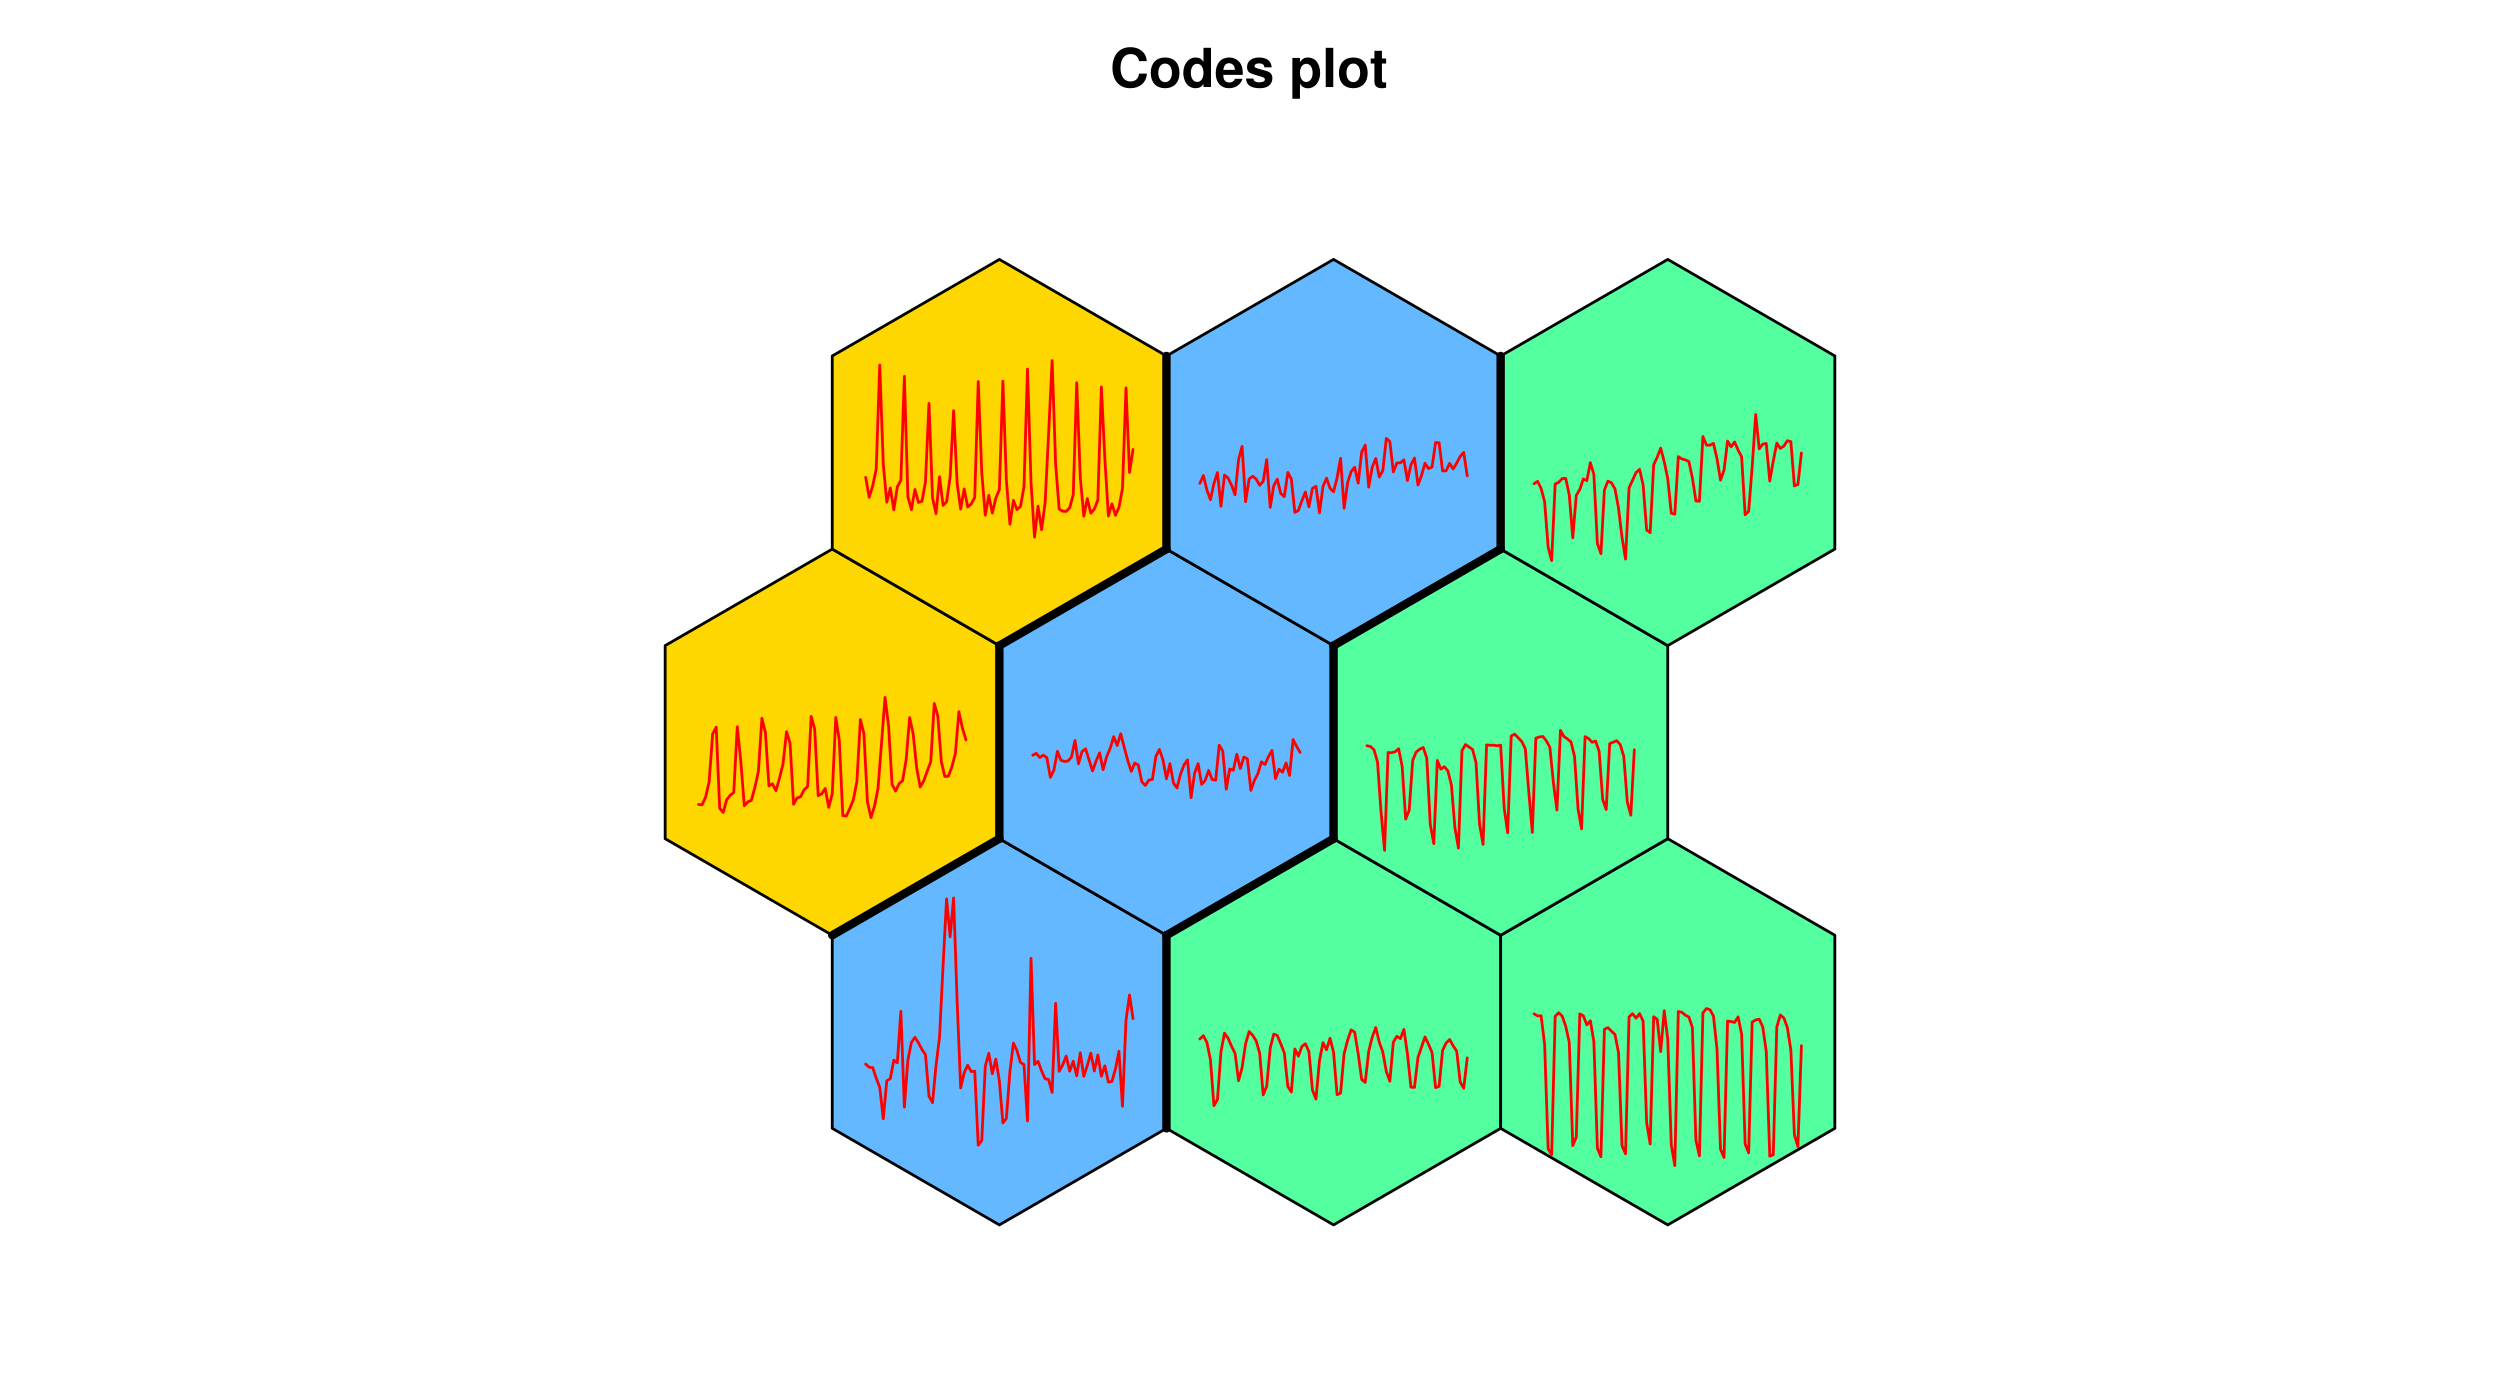 <?xml version="1.0" encoding="UTF-8"?>
<svg xmlns="http://www.w3.org/2000/svg" xmlns:xlink="http://www.w3.org/1999/xlink" width="670pt" height="369pt" viewBox="0 0 670 369" version="1.1">
<defs>
<g>
<symbol overflow="visible" id="glyph0-0">
<path style="stroke:none;" d=""/>
</symbol>
<symbol overflow="visible" id="glyph0-1">
<path style="stroke:none;" d="M 9.828 -6.938 C 9.75 -7.844 9.562 -8.422 9.125 -9.016 C 8.312 -10.078 7.016 -10.672 5.453 -10.672 C 2.484 -10.672 0.641 -8.562 0.641 -5.156 C 0.641 -1.781 2.469 0.328 5.391 0.328 C 8 0.328 9.734 -1.188 9.875 -3.594 L 7.766 -3.594 C 7.641 -2.25 6.781 -1.484 5.453 -1.484 C 3.781 -1.484 2.797 -2.844 2.797 -5.125 C 2.797 -7.453 3.812 -8.828 5.516 -8.828 C 6.266 -8.828 6.891 -8.578 7.297 -8.062 C 7.516 -7.781 7.641 -7.5 7.766 -6.938 Z M 9.828 -6.938 "/>
</symbol>
<symbol overflow="visible" id="glyph0-2">
<path style="stroke:none;" d="M 4.344 -7.906 C 1.953 -7.906 0.5 -6.344 0.5 -3.781 C 0.5 -1.219 1.953 0.328 4.344 0.328 C 6.719 0.328 8.203 -1.234 8.203 -3.734 C 8.203 -6.375 6.766 -7.906 4.344 -7.906 Z M 4.344 -6.281 C 5.453 -6.281 6.188 -5.281 6.188 -3.766 C 6.188 -2.312 5.438 -1.297 4.344 -1.297 C 3.25 -1.297 2.516 -2.312 2.516 -3.781 C 2.516 -5.266 3.25 -6.281 4.344 -6.281 Z M 4.344 -6.281 "/>
</symbol>
<symbol overflow="visible" id="glyph0-3">
<path style="stroke:none;" d="M 5.828 0 L 7.844 0 L 7.844 -10.5 L 5.828 -10.5 L 5.828 -6.766 C 5.328 -7.547 4.656 -7.906 3.688 -7.906 C 1.828 -7.906 0.422 -6.125 0.422 -3.781 C 0.422 -2.719 0.734 -1.656 1.25 -0.906 C 1.781 -0.156 2.734 0.328 3.688 0.328 C 4.656 0.328 5.328 -0.031 5.828 -0.797 Z M 4.141 -6.219 C 5.156 -6.219 5.828 -5.234 5.828 -3.75 C 5.828 -2.328 5.141 -1.359 4.141 -1.359 C 3.125 -1.359 2.438 -2.344 2.438 -3.781 C 2.438 -5.219 3.125 -6.219 4.141 -6.219 Z M 4.141 -6.219 "/>
</symbol>
<symbol overflow="visible" id="glyph0-4">
<path style="stroke:none;" d="M 7.547 -3.25 C 7.562 -3.422 7.562 -3.5 7.562 -3.594 C 7.562 -4.375 7.453 -5.094 7.266 -5.641 C 6.734 -7.062 5.484 -7.906 3.922 -7.906 C 1.688 -7.906 0.312 -6.297 0.312 -3.688 C 0.312 -1.203 1.672 0.328 3.875 0.328 C 5.625 0.328 7.031 -0.656 7.484 -2.188 L 5.484 -2.188 C 5.25 -1.562 4.688 -1.203 3.953 -1.203 C 3.375 -1.203 2.906 -1.453 2.625 -1.891 C 2.438 -2.172 2.359 -2.516 2.328 -3.25 Z M 2.359 -4.594 C 2.5 -5.781 3 -6.375 3.891 -6.375 C 4.391 -6.375 4.859 -6.125 5.141 -5.719 C 5.328 -5.438 5.422 -5.125 5.453 -4.594 Z M 2.359 -4.594 "/>
</symbol>
<symbol overflow="visible" id="glyph0-5">
<path style="stroke:none;" d="M 7.281 -5.266 C 7.25 -6.922 5.984 -7.906 3.891 -7.906 C 1.922 -7.906 0.688 -6.922 0.688 -5.312 C 0.688 -4.797 0.844 -4.344 1.125 -4.047 C 1.391 -3.781 1.641 -3.641 2.391 -3.406 L 4.797 -2.656 C 5.297 -2.5 5.469 -2.328 5.469 -2.016 C 5.469 -1.547 4.906 -1.25 3.969 -1.25 C 3.453 -1.25 3.047 -1.359 2.781 -1.531 C 2.562 -1.688 2.484 -1.844 2.391 -2.266 L 0.422 -2.266 C 0.469 -0.562 1.734 0.328 4.094 0.328 C 5.172 0.328 6 0.094 6.562 -0.359 C 7.141 -0.828 7.484 -1.547 7.484 -2.312 C 7.484 -3.312 6.984 -3.969 5.969 -4.266 L 3.422 -5 C 2.859 -5.172 2.703 -5.281 2.703 -5.609 C 2.703 -6.031 3.172 -6.328 3.875 -6.328 C 4.844 -6.328 5.312 -5.984 5.328 -5.266 Z M 7.281 -5.266 "/>
</symbol>
<symbol overflow="visible" id="glyph0-6">
<path style="stroke:none;" d=""/>
</symbol>
<symbol overflow="visible" id="glyph0-7">
<path style="stroke:none;" d="M 2.859 -7.781 L 0.828 -7.781 L 0.828 3.141 L 2.859 3.141 L 2.859 -0.922 C 3.344 -0.062 4.031 0.344 5.016 0.344 C 6.891 0.344 8.266 -1.406 8.266 -3.781 C 8.266 -4.875 7.953 -5.969 7.438 -6.688 C 6.922 -7.422 5.953 -7.906 5.016 -7.906 C 4.031 -7.906 3.344 -7.484 2.859 -6.625 Z M 4.547 -6.219 C 5.578 -6.219 6.25 -5.234 6.25 -3.75 C 6.25 -2.328 5.547 -1.344 4.547 -1.344 C 3.547 -1.344 2.859 -2.312 2.859 -3.781 C 2.859 -5.234 3.547 -6.219 4.547 -6.219 Z M 4.547 -6.219 "/>
</symbol>
<symbol overflow="visible" id="glyph0-8">
<path style="stroke:none;" d="M 2.984 -10.5 L 0.969 -10.5 L 0.969 0 L 2.984 0 Z M 2.984 -10.5 "/>
</symbol>
<symbol overflow="visible" id="glyph0-9">
<path style="stroke:none;" d="M 4.344 -7.625 L 3.219 -7.625 L 3.219 -9.703 L 1.203 -9.703 L 1.203 -7.625 L 0.203 -7.625 L 0.203 -6.281 L 1.203 -6.281 L 1.203 -1.5 C 1.203 -0.281 1.844 0.328 3.172 0.328 C 3.609 0.328 3.969 0.281 4.344 0.172 L 4.344 -1.234 C 4.141 -1.203 4.016 -1.203 3.875 -1.203 C 3.344 -1.203 3.219 -1.359 3.219 -2.047 L 3.219 -6.281 L 4.344 -6.281 Z M 4.344 -7.625 "/>
</symbol>
</g>
</defs>
<g id="surface6298">
<rect x="0" y="0" width="670" height="369" style="fill:rgb(100%,100%,100%);fill-opacity:1;stroke:none;"/>
<g style="fill:rgb(0%,0%,0%);fill-opacity:1;">
  <use xlink:href="#glyph0-1" x="297.5" y="23.315"/>
  <use xlink:href="#glyph0-2" x="307.901" y="23.315"/>
  <use xlink:href="#glyph0-3" x="316.703" y="23.315"/>
  <use xlink:href="#glyph0-4" x="325.505" y="23.315"/>
  <use xlink:href="#glyph0-5" x="333.515" y="23.315"/>
  <use xlink:href="#glyph0-6" x="341.524" y="23.315"/>
  <use xlink:href="#glyph0-7" x="345.529" y="23.315"/>
  <use xlink:href="#glyph0-8" x="354.331" y="23.315"/>
  <use xlink:href="#glyph0-2" x="358.336" y="23.315"/>
  <use xlink:href="#glyph0-9" x="367.138" y="23.315"/>
</g>
<path style="fill-rule:nonzero;fill:rgb(38.824%,72.157%,100%);fill-opacity:1;stroke-width:0.75;stroke-linecap:round;stroke-linejoin:round;stroke:rgb(0%,0%,0%);stroke-opacity:1;stroke-miterlimit:10;" d="M 223.043 302.398 L 223.043 250.648 L 267.828 224.773 L 312.609 250.648 L 312.609 302.398 L 267.828 328.273 Z M 223.043 302.398 "/>
<path style="fill-rule:nonzero;fill:rgb(32.941%,100%,62.353%);fill-opacity:1;stroke-width:0.75;stroke-linecap:round;stroke-linejoin:round;stroke:rgb(0%,0%,0%);stroke-opacity:1;stroke-miterlimit:10;" d="M 312.609 302.398 L 312.609 250.648 L 357.391 224.773 L 402.172 250.648 L 402.172 302.398 L 357.391 328.273 Z M 312.609 302.398 "/>
<path style="fill-rule:nonzero;fill:rgb(32.941%,100%,62.353%);fill-opacity:1;stroke-width:0.75;stroke-linecap:round;stroke-linejoin:round;stroke:rgb(0%,0%,0%);stroke-opacity:1;stroke-miterlimit:10;" d="M 402.172 302.398 L 402.172 250.648 L 446.957 224.773 L 491.738 250.648 L 491.738 302.398 L 446.957 328.273 Z M 402.172 302.398 "/>
<path style="fill-rule:nonzero;fill:rgb(100%,84.314%,0%);fill-opacity:1;stroke-width:0.75;stroke-linecap:round;stroke-linejoin:round;stroke:rgb(0%,0%,0%);stroke-opacity:1;stroke-miterlimit:10;" d="M 178.262 224.773 L 178.262 173.023 L 223.043 147.148 L 267.828 173.023 L 267.828 224.773 L 223.043 250.648 Z M 178.262 224.773 "/>
<path style="fill-rule:nonzero;fill:rgb(38.824%,72.157%,100%);fill-opacity:1;stroke-width:0.75;stroke-linecap:round;stroke-linejoin:round;stroke:rgb(0%,0%,0%);stroke-opacity:1;stroke-miterlimit:10;" d="M 267.828 224.773 L 267.828 173.023 L 312.609 147.148 L 357.391 173.023 L 357.391 224.773 L 312.609 250.648 Z M 267.828 224.773 "/>
<path style="fill-rule:nonzero;fill:rgb(32.941%,100%,62.353%);fill-opacity:1;stroke-width:0.75;stroke-linecap:round;stroke-linejoin:round;stroke:rgb(0%,0%,0%);stroke-opacity:1;stroke-miterlimit:10;" d="M 357.391 224.773 L 357.391 173.023 L 402.172 147.148 L 446.957 173.023 L 446.957 224.773 L 402.172 250.648 Z M 357.391 224.773 "/>
<path style="fill-rule:nonzero;fill:rgb(100%,84.314%,0%);fill-opacity:1;stroke-width:0.75;stroke-linecap:round;stroke-linejoin:round;stroke:rgb(0%,0%,0%);stroke-opacity:1;stroke-miterlimit:10;" d="M 223.043 147.148 L 223.043 95.398 L 267.828 69.523 L 312.609 95.398 L 312.609 147.148 L 267.828 173.023 Z M 223.043 147.148 "/>
<path style="fill-rule:nonzero;fill:rgb(38.824%,72.157%,100%);fill-opacity:1;stroke-width:0.75;stroke-linecap:round;stroke-linejoin:round;stroke:rgb(0%,0%,0%);stroke-opacity:1;stroke-miterlimit:10;" d="M 312.609 147.148 L 312.609 95.398 L 357.391 69.523 L 402.172 95.398 L 402.172 147.148 L 357.391 173.023 Z M 312.609 147.148 "/>
<path style="fill-rule:nonzero;fill:rgb(32.941%,100%,62.353%);fill-opacity:1;stroke-width:0.75;stroke-linecap:round;stroke-linejoin:round;stroke:rgb(0%,0%,0%);stroke-opacity:1;stroke-miterlimit:10;" d="M 402.172 147.148 L 402.172 95.398 L 446.957 69.523 L 491.738 95.398 L 491.738 147.148 L 446.957 173.023 Z M 402.172 147.148 "/>
<path style="fill:none;stroke-width:0.75;stroke-linecap:round;stroke-linejoin:round;stroke:rgb(100%,0%,0%);stroke-opacity:1;stroke-miterlimit:10;" d="M 232 285.176 L 232.941 286.027 L 233.887 286.113 L 234.828 288.957 L 235.77 291.379 L 236.715 299.801 L 237.656 289.668 L 238.602 289.051 L 239.543 284.133 L 240.484 284.809 L 241.43 271.035 L 242.371 296.699 L 243.312 284.066 L 244.258 279.379 L 245.199 277.992 L 246.141 279.461 L 247.086 281.266 L 248.027 282.645 L 248.969 293.793 L 249.914 295.5 L 250.855 285.598 L 251.797 277.914 L 252.742 258.805 L 253.684 240.906 L 254.629 251.059 L 255.57 240.672 L 256.512 268.316 L 257.457 291.574 L 258.398 287.52 L 259.34 285.496 L 260.285 287.176 L 261.227 287.09 L 262.168 306.914 L 263.113 305.688 L 264.055 285.75 L 264.996 282.281 L 265.941 287.742 L 266.883 283.852 L 267.828 289.688 L 268.77 300.938 L 269.711 299.727 L 270.656 287.207 L 271.598 279.57 L 272.539 281.543 L 273.484 284.75 L 274.426 285.297 L 275.367 300.414 L 276.312 256.832 L 277.254 285.316 L 278.195 284.434 L 279.141 286.984 L 280.082 289.117 L 281.023 289.285 L 281.969 292.766 L 282.91 268.902 L 283.855 287.098 L 284.797 285.41 L 285.738 283.043 L 286.684 287.059 L 287.625 284.41 L 288.566 288.312 L 289.512 282.148 L 290.453 288.445 L 291.395 285.586 L 292.34 282.25 L 293.281 287.008 L 294.223 282.738 L 295.168 288.414 L 296.109 285.645 L 297.051 290 L 297.996 289.832 L 298.938 286.496 L 299.883 281.754 L 300.824 296.477 L 301.766 273.465 L 302.711 266.672 L 303.652 272.992 "/>
<path style="fill:none;stroke-width:0.75;stroke-linecap:round;stroke-linejoin:round;stroke:rgb(100%,0%,0%);stroke-opacity:1;stroke-miterlimit:10;" d="M 321.566 278.441 L 322.508 277.578 L 323.449 279.379 L 324.395 284.004 L 325.336 296.316 L 326.277 294.695 L 327.223 281.859 L 328.164 276.891 L 329.109 278.215 L 330.051 280.387 L 330.992 282.281 L 331.938 289.617 L 332.879 286.109 L 333.82 279.723 L 334.766 276.465 L 335.707 277.461 L 336.648 278.938 L 337.594 282.277 L 338.535 293.43 L 339.477 291.113 L 340.422 280.875 L 341.363 277.141 L 342.305 277.508 L 343.25 279.75 L 344.191 282.156 L 345.137 291.168 L 346.078 292.672 L 347.02 281.121 L 347.965 283.062 L 348.906 280.449 L 349.848 279.715 L 350.793 281.816 L 351.734 292.156 L 352.676 294.539 L 353.621 284.23 L 354.562 279.441 L 355.504 281.332 L 356.449 278.266 L 357.391 282.008 L 358.336 293.387 L 359.277 292.949 L 360.219 282.414 L 361.164 278.77 L 362.105 275.992 L 363.047 276.621 L 363.992 282.387 L 364.934 289.324 L 365.875 290.09 L 366.82 281.715 L 367.762 277.938 L 368.703 275.375 L 369.648 279.328 L 370.59 281.914 L 371.531 287.16 L 372.477 289.77 L 373.418 279.285 L 374.363 277.73 L 375.305 278.359 L 376.246 275.898 L 377.191 282.418 L 378.133 291.355 L 379.074 291.426 L 380.02 283.375 L 380.961 280.637 L 381.902 277.887 L 382.848 279.867 L 383.789 282.062 L 384.73 291.484 L 385.676 291.141 L 386.617 281.492 L 387.559 279.527 L 388.504 278.59 L 389.445 280.277 L 390.391 281.688 L 391.332 289.965 L 392.273 291.656 L 393.219 283.535 "/>
<path style="fill:none;stroke-width:0.75;stroke-linecap:round;stroke-linejoin:round;stroke:rgb(100%,0%,0%);stroke-opacity:1;stroke-miterlimit:10;" d="M 411.129 271.711 L 412.074 272.258 L 413.016 272.238 L 413.957 279.848 L 414.902 307.891 L 415.844 309.445 L 416.785 272.359 L 417.73 271.418 L 418.672 272.328 L 419.617 275.066 L 420.559 279.309 L 421.5 307.016 L 422.445 304.754 L 423.387 271.727 L 424.328 272.211 L 425.273 274.664 L 426.215 273.574 L 427.156 279.121 L 428.102 307.777 L 429.043 310 L 429.984 275.859 L 430.93 275.406 L 431.871 276.375 L 432.812 277.234 L 433.758 282.102 L 434.699 307.031 L 435.645 309.23 L 436.586 272.508 L 437.527 271.668 L 438.473 272.867 L 439.414 271.656 L 440.355 273.617 L 441.301 300.867 L 442.242 306.574 L 443.184 272.477 L 444.129 273.219 L 445.07 281.82 L 446.012 270.875 L 446.957 278.504 L 447.898 306.781 L 448.844 312.379 L 449.785 271.086 L 450.727 271.285 L 451.672 272.078 L 452.613 272.543 L 453.555 275.352 L 454.5 305.57 L 455.441 309.766 L 456.383 271.41 L 457.328 270.289 L 458.27 270.598 L 459.211 272.309 L 460.156 281.137 L 461.098 307.996 L 462.039 310.203 L 462.984 273.629 L 463.926 273.777 L 464.871 274.008 L 465.812 272.523 L 466.754 277.148 L 467.699 306.578 L 468.641 308.969 L 469.582 273.938 L 470.527 273.328 L 471.469 273.148 L 472.41 275.191 L 473.355 281.738 L 474.297 309.875 L 475.238 309.465 L 476.184 275.219 L 477.125 272.012 L 478.066 272.801 L 479.012 275.395 L 479.953 281.449 L 480.898 304.102 L 481.84 307.285 L 482.781 280.25 "/>
<path style="fill:none;stroke-width:0.75;stroke-linecap:round;stroke-linejoin:round;stroke:rgb(100%,0%,0%);stroke-opacity:1;stroke-miterlimit:10;" d="M 187.219 215.602 L 188.16 215.68 L 189.102 213.613 L 190.047 209.504 L 190.988 196.707 L 191.934 194.891 L 192.875 216.617 L 193.816 217.73 L 194.762 214.305 L 195.703 213.113 L 196.645 212.371 L 197.59 194.781 L 198.531 204.035 L 199.473 215.918 L 200.418 214.91 L 201.359 214.5 L 202.301 211.023 L 203.246 206.777 L 204.188 192.496 L 205.129 196.301 L 206.074 210.621 L 207.016 210.055 L 207.961 211.895 L 208.902 208.516 L 209.844 204.75 L 210.789 196.102 L 211.73 199.18 L 212.672 215.547 L 213.617 213.84 L 214.559 213.516 L 215.5 211.664 L 216.445 210.781 L 217.387 192.004 L 218.328 195.348 L 219.273 213.238 L 220.215 212.734 L 221.156 211.309 L 222.102 216.367 L 223.043 212.676 L 223.988 192.281 L 224.93 198.41 L 225.871 218.582 L 226.816 218.672 L 227.758 216.66 L 228.699 214.316 L 229.645 209.461 L 230.586 192.832 L 231.527 196.625 L 232.473 214.852 L 233.414 219.129 L 234.355 216.07 L 235.301 211.344 L 236.242 199.289 L 237.188 186.91 L 238.129 194.527 L 239.07 210.211 L 240.016 212.004 L 240.957 209.996 L 241.898 209.219 L 242.844 203.605 L 243.785 192.316 L 244.727 196.715 L 245.672 205.809 L 246.613 210.926 L 247.555 209.27 L 248.5 206.664 L 249.441 204.117 L 250.383 188.531 L 251.328 191.887 L 252.27 204.102 L 253.215 208.105 L 254.156 208.012 L 255.098 205.547 L 256.043 201.934 L 256.984 190.746 L 257.926 195.141 L 258.871 198.285 "/>
<path style="fill:none;stroke-width:0.75;stroke-linecap:round;stroke-linejoin:round;stroke:rgb(100%,0%,0%);stroke-opacity:1;stroke-miterlimit:10;" d="M 276.781 202.395 L 277.727 201.902 L 278.668 203.008 L 279.609 202.383 L 280.555 203.051 L 281.496 208.32 L 282.441 206.43 L 283.383 201.359 L 284.324 203.742 L 285.27 204.066 L 286.211 203.961 L 287.152 202.883 L 288.098 198.441 L 289.039 204.695 L 289.98 201.414 L 290.926 200.676 L 291.867 203.645 L 292.809 206.605 L 293.754 203.926 L 294.695 201.777 L 295.637 206.266 L 296.582 202.801 L 297.523 200.551 L 298.469 197.426 L 299.41 199.781 L 300.352 196.656 L 301.297 200.285 L 302.238 203.824 L 303.18 206.723 L 304.125 204.488 L 305.066 205.062 L 306.008 209.523 L 306.953 210.5 L 307.895 209.051 L 308.836 208.879 L 309.781 202.703 L 310.723 200.867 L 311.664 203.598 L 312.609 208.715 L 313.551 204.66 L 314.496 209.867 L 315.438 211.164 L 316.379 207.477 L 317.324 204.969 L 318.266 203.648 L 319.207 213.77 L 320.152 207.191 L 321.094 204.668 L 322.035 210.203 L 322.98 209.156 L 323.922 206.496 L 324.863 208.922 L 325.809 209.062 L 326.75 199.711 L 327.695 201.293 L 328.637 211.48 L 329.578 206.082 L 330.523 206.438 L 331.465 202.164 L 332.406 205.973 L 333.352 202.898 L 334.293 203.359 L 335.234 211.836 L 336.18 209.133 L 337.121 207.34 L 338.062 204.18 L 339.008 204.883 L 339.949 202.781 L 340.891 201.113 L 341.836 208.652 L 342.777 206.145 L 343.723 206.957 L 344.664 204.465 L 345.605 207.816 L 346.551 198.195 L 347.492 200.027 L 348.434 201.637 "/>
<path style="fill:none;stroke-width:0.75;stroke-linecap:round;stroke-linejoin:round;stroke:rgb(100%,0%,0%);stroke-opacity:1;stroke-miterlimit:10;" d="M 366.348 199.859 L 367.289 200.059 L 368.234 200.938 L 369.176 204.23 L 370.117 217.621 L 371.062 227.887 L 372.004 201.668 L 372.949 201.738 L 373.891 201.465 L 374.832 200.66 L 375.777 205.406 L 376.719 219.516 L 377.66 217.137 L 378.605 203.797 L 379.547 201.539 L 380.488 200.797 L 381.434 200.332 L 382.375 203.184 L 383.316 220.969 L 384.262 226.098 L 385.203 203.805 L 386.145 206.125 L 387.09 205.48 L 388.031 206.59 L 388.977 210.391 L 389.918 221.859 L 390.859 227.277 L 391.805 201.215 L 392.746 199.531 L 393.688 200.195 L 394.633 200.848 L 395.574 204.371 L 396.516 220.836 L 397.461 226.297 L 398.402 199.633 L 399.344 199.73 L 400.289 199.707 L 401.23 199.875 L 402.172 199.695 L 403.117 216.535 L 404.059 223.168 L 405.004 197.258 L 405.945 196.75 L 406.887 197.727 L 407.832 198.73 L 408.773 200.633 L 409.715 212.223 L 410.66 223.086 L 411.602 197.84 L 412.543 197.508 L 413.488 197.371 L 414.43 198.555 L 415.371 200.297 L 416.316 209.801 L 417.258 217.102 L 418.203 195.754 L 419.145 197.402 L 420.086 198.035 L 421.031 198.852 L 421.973 202.73 L 422.914 216.758 L 423.859 222.121 L 424.801 197.422 L 425.742 197.934 L 426.688 198.93 L 427.629 198.617 L 428.57 201.379 L 429.516 214.246 L 430.457 216.941 L 431.398 199.289 L 432.344 198.906 L 433.285 198.508 L 434.23 199.57 L 435.172 202.699 L 436.113 214.926 L 437.059 218.465 L 438 200.941 "/>
<path style="fill:none;stroke-width:0.75;stroke-linecap:round;stroke-linejoin:round;stroke:rgb(100%,0%,0%);stroke-opacity:1;stroke-miterlimit:10;" d="M 232 127.93 L 232.941 133.277 L 233.887 130.203 L 234.828 125.664 L 235.77 97.828 L 236.715 124.367 L 237.656 134.602 L 238.602 130.785 L 239.543 136.598 L 240.484 130.473 L 241.43 128.719 L 242.371 100.875 L 243.312 133.09 L 244.258 136.582 L 245.199 131.18 L 246.141 134.648 L 247.086 134.352 L 248.027 129.117 L 248.969 108.117 L 249.914 133.383 L 250.855 137.664 L 251.797 127.77 L 252.742 135.438 L 253.684 134.484 L 254.629 127.863 L 255.57 110.059 L 256.512 129.527 L 257.457 136.422 L 258.398 131.043 L 259.34 135.863 L 260.285 135.078 L 261.227 133.246 L 262.168 102.266 L 263.113 126.645 L 264.055 138.074 L 264.996 132.746 L 265.941 137.508 L 266.883 133.48 L 267.828 131.254 L 268.77 102.168 L 269.711 128.734 L 270.656 140.5 L 271.598 134.105 L 272.539 136.57 L 273.484 135.73 L 274.426 130.484 L 275.367 98.914 L 276.312 129.25 L 277.254 143.945 L 278.195 135.648 L 279.141 141.957 L 280.082 134.77 L 281.023 116.258 L 281.969 96.652 L 282.91 124.395 L 283.855 136.43 L 284.797 137 L 285.738 137.055 L 286.684 136.059 L 287.625 132.555 L 288.566 102.555 L 289.512 127.953 L 290.453 138.312 L 291.395 133.633 L 292.34 137.547 L 293.281 136.422 L 294.223 134 L 295.168 103.695 L 296.109 123.102 L 297.051 138.285 L 297.996 135.027 L 298.938 138.105 L 299.883 135.938 L 300.824 130.895 L 301.766 103.953 L 302.711 126.605 L 303.652 120.457 "/>
<path style="fill:none;stroke-width:0.75;stroke-linecap:round;stroke-linejoin:round;stroke:rgb(100%,0%,0%);stroke-opacity:1;stroke-miterlimit:10;" d="M 321.566 129.547 L 322.508 127.445 L 323.449 131.316 L 324.395 133.918 L 325.336 129.578 L 326.277 126.656 L 327.223 135.676 L 328.164 127.316 L 329.109 128.102 L 330.051 129.996 L 330.992 132.602 L 331.938 123.133 L 332.879 119.641 L 333.82 134.445 L 334.766 128.379 L 335.707 127.641 L 336.648 128.387 L 337.594 130.047 L 338.535 129.004 L 339.477 123.188 L 340.422 135.953 L 341.363 130.176 L 342.305 128.422 L 343.25 132.27 L 344.191 133.098 L 345.137 126.629 L 346.078 128.41 L 347.02 137.324 L 347.965 136.809 L 348.906 134.191 L 349.848 131.871 L 350.793 135.832 L 351.734 130.902 L 352.676 130.32 L 353.621 137.418 L 354.562 130.387 L 355.504 128.137 L 356.449 130.863 L 357.391 131.797 L 358.336 128.074 L 359.277 122.824 L 360.219 136.219 L 361.164 129.328 L 362.105 126.402 L 363.047 125.242 L 363.992 129.477 L 364.934 121.129 L 365.875 119.305 L 366.82 130.539 L 367.762 125.184 L 368.703 122.871 L 369.648 127.836 L 370.59 126.16 L 371.531 117.504 L 372.477 118.328 L 373.418 126.473 L 374.363 124.078 L 375.305 124.035 L 376.246 123.238 L 377.191 128.777 L 378.133 124.578 L 379.074 122.762 L 380.02 129.969 L 380.961 127.473 L 381.902 124.141 L 382.848 125.59 L 383.789 125.164 L 384.73 118.617 L 385.676 118.648 L 386.617 126.215 L 387.559 126.172 L 388.504 124.184 L 389.445 125.688 L 390.391 124.094 L 391.332 122.328 L 392.273 121.242 L 393.219 127.52 "/>
<path style="fill:none;stroke-width:0.75;stroke-linecap:round;stroke-linejoin:round;stroke:rgb(100%,0%,0%);stroke-opacity:1;stroke-miterlimit:10;" d="M 411.129 129.629 L 412.074 129 L 413.016 130.906 L 413.957 134.453 L 414.902 146.602 L 415.844 150.242 L 416.785 129.703 L 417.73 129.273 L 418.672 128.25 L 419.617 128.223 L 420.559 132.633 L 421.5 144.125 L 422.445 132.738 L 423.387 131.203 L 424.328 128.348 L 425.273 128.824 L 426.215 123.98 L 427.156 127.137 L 428.102 145.691 L 429.043 148.395 L 429.984 131.312 L 430.93 128.938 L 431.871 129.391 L 432.812 131.023 L 433.758 136.148 L 434.699 143.977 L 435.645 149.828 L 436.586 130.734 L 437.527 128.703 L 438.473 126.621 L 439.414 125.805 L 440.355 129.977 L 441.301 142.035 L 442.242 142.754 L 443.184 124.57 L 444.129 122.547 L 445.07 120.098 L 446.012 123.734 L 446.957 128.266 L 447.898 137.527 L 448.844 137.801 L 449.785 122.367 L 450.727 122.984 L 451.672 123.246 L 452.613 123.676 L 453.555 128.043 L 454.5 134.238 L 455.441 134.328 L 456.383 116.98 L 457.328 119.285 L 458.27 119.32 L 459.211 118.824 L 460.156 122.941 L 461.098 128.684 L 462.039 126.016 L 462.984 118.215 L 463.926 119.758 L 464.871 118.445 L 465.812 120.629 L 466.754 122.426 L 467.699 137.977 L 468.641 137.035 L 469.582 125.117 L 470.527 111.098 L 471.469 120.297 L 472.41 119.02 L 473.355 118.844 L 474.297 128.922 L 475.238 123.543 L 476.184 118.754 L 477.125 120.176 L 478.066 119.57 L 479.012 118.102 L 479.953 118.375 L 480.898 130.223 L 481.84 129.848 L 482.781 121.398 "/>
<path style="fill:none;stroke-width:2.25;stroke-linecap:round;stroke-linejoin:round;stroke:rgb(0%,0%,0%);stroke-opacity:1;stroke-miterlimit:10;" d="M 312.609 302.398 L 312.609 250.648 "/>
<path style="fill:none;stroke-width:2.25;stroke-linecap:round;stroke-linejoin:round;stroke:rgb(0%,0%,0%);stroke-opacity:1;stroke-miterlimit:10;" d="M 267.828 224.773 L 223.043 250.648 "/>
<path style="fill:none;stroke-width:2.25;stroke-linecap:round;stroke-linejoin:round;stroke:rgb(0%,0%,0%);stroke-opacity:1;stroke-miterlimit:10;" d="M 357.391 224.773 L 312.609 250.648 "/>
<path style="fill:none;stroke-width:2.25;stroke-linecap:round;stroke-linejoin:round;stroke:rgb(0%,0%,0%);stroke-opacity:1;stroke-miterlimit:10;" d="M 267.828 224.773 L 267.828 173.023 "/>
<path style="fill:none;stroke-width:2.25;stroke-linecap:round;stroke-linejoin:round;stroke:rgb(0%,0%,0%);stroke-opacity:1;stroke-miterlimit:10;" d="M 357.391 224.773 L 357.391 173.023 "/>
<path style="fill:none;stroke-width:2.25;stroke-linecap:round;stroke-linejoin:round;stroke:rgb(0%,0%,0%);stroke-opacity:1;stroke-miterlimit:10;" d="M 312.609 147.148 L 267.828 173.023 "/>
<path style="fill:none;stroke-width:2.25;stroke-linecap:round;stroke-linejoin:round;stroke:rgb(0%,0%,0%);stroke-opacity:1;stroke-miterlimit:10;" d="M 402.172 147.148 L 357.391 173.023 "/>
<path style="fill:none;stroke-width:2.25;stroke-linecap:round;stroke-linejoin:round;stroke:rgb(0%,0%,0%);stroke-opacity:1;stroke-miterlimit:10;" d="M 312.609 147.148 L 312.609 95.398 "/>
<path style="fill:none;stroke-width:2.25;stroke-linecap:round;stroke-linejoin:round;stroke:rgb(0%,0%,0%);stroke-opacity:1;stroke-miterlimit:10;" d="M 402.172 147.148 L 402.172 95.398 "/>
</g>
</svg>
